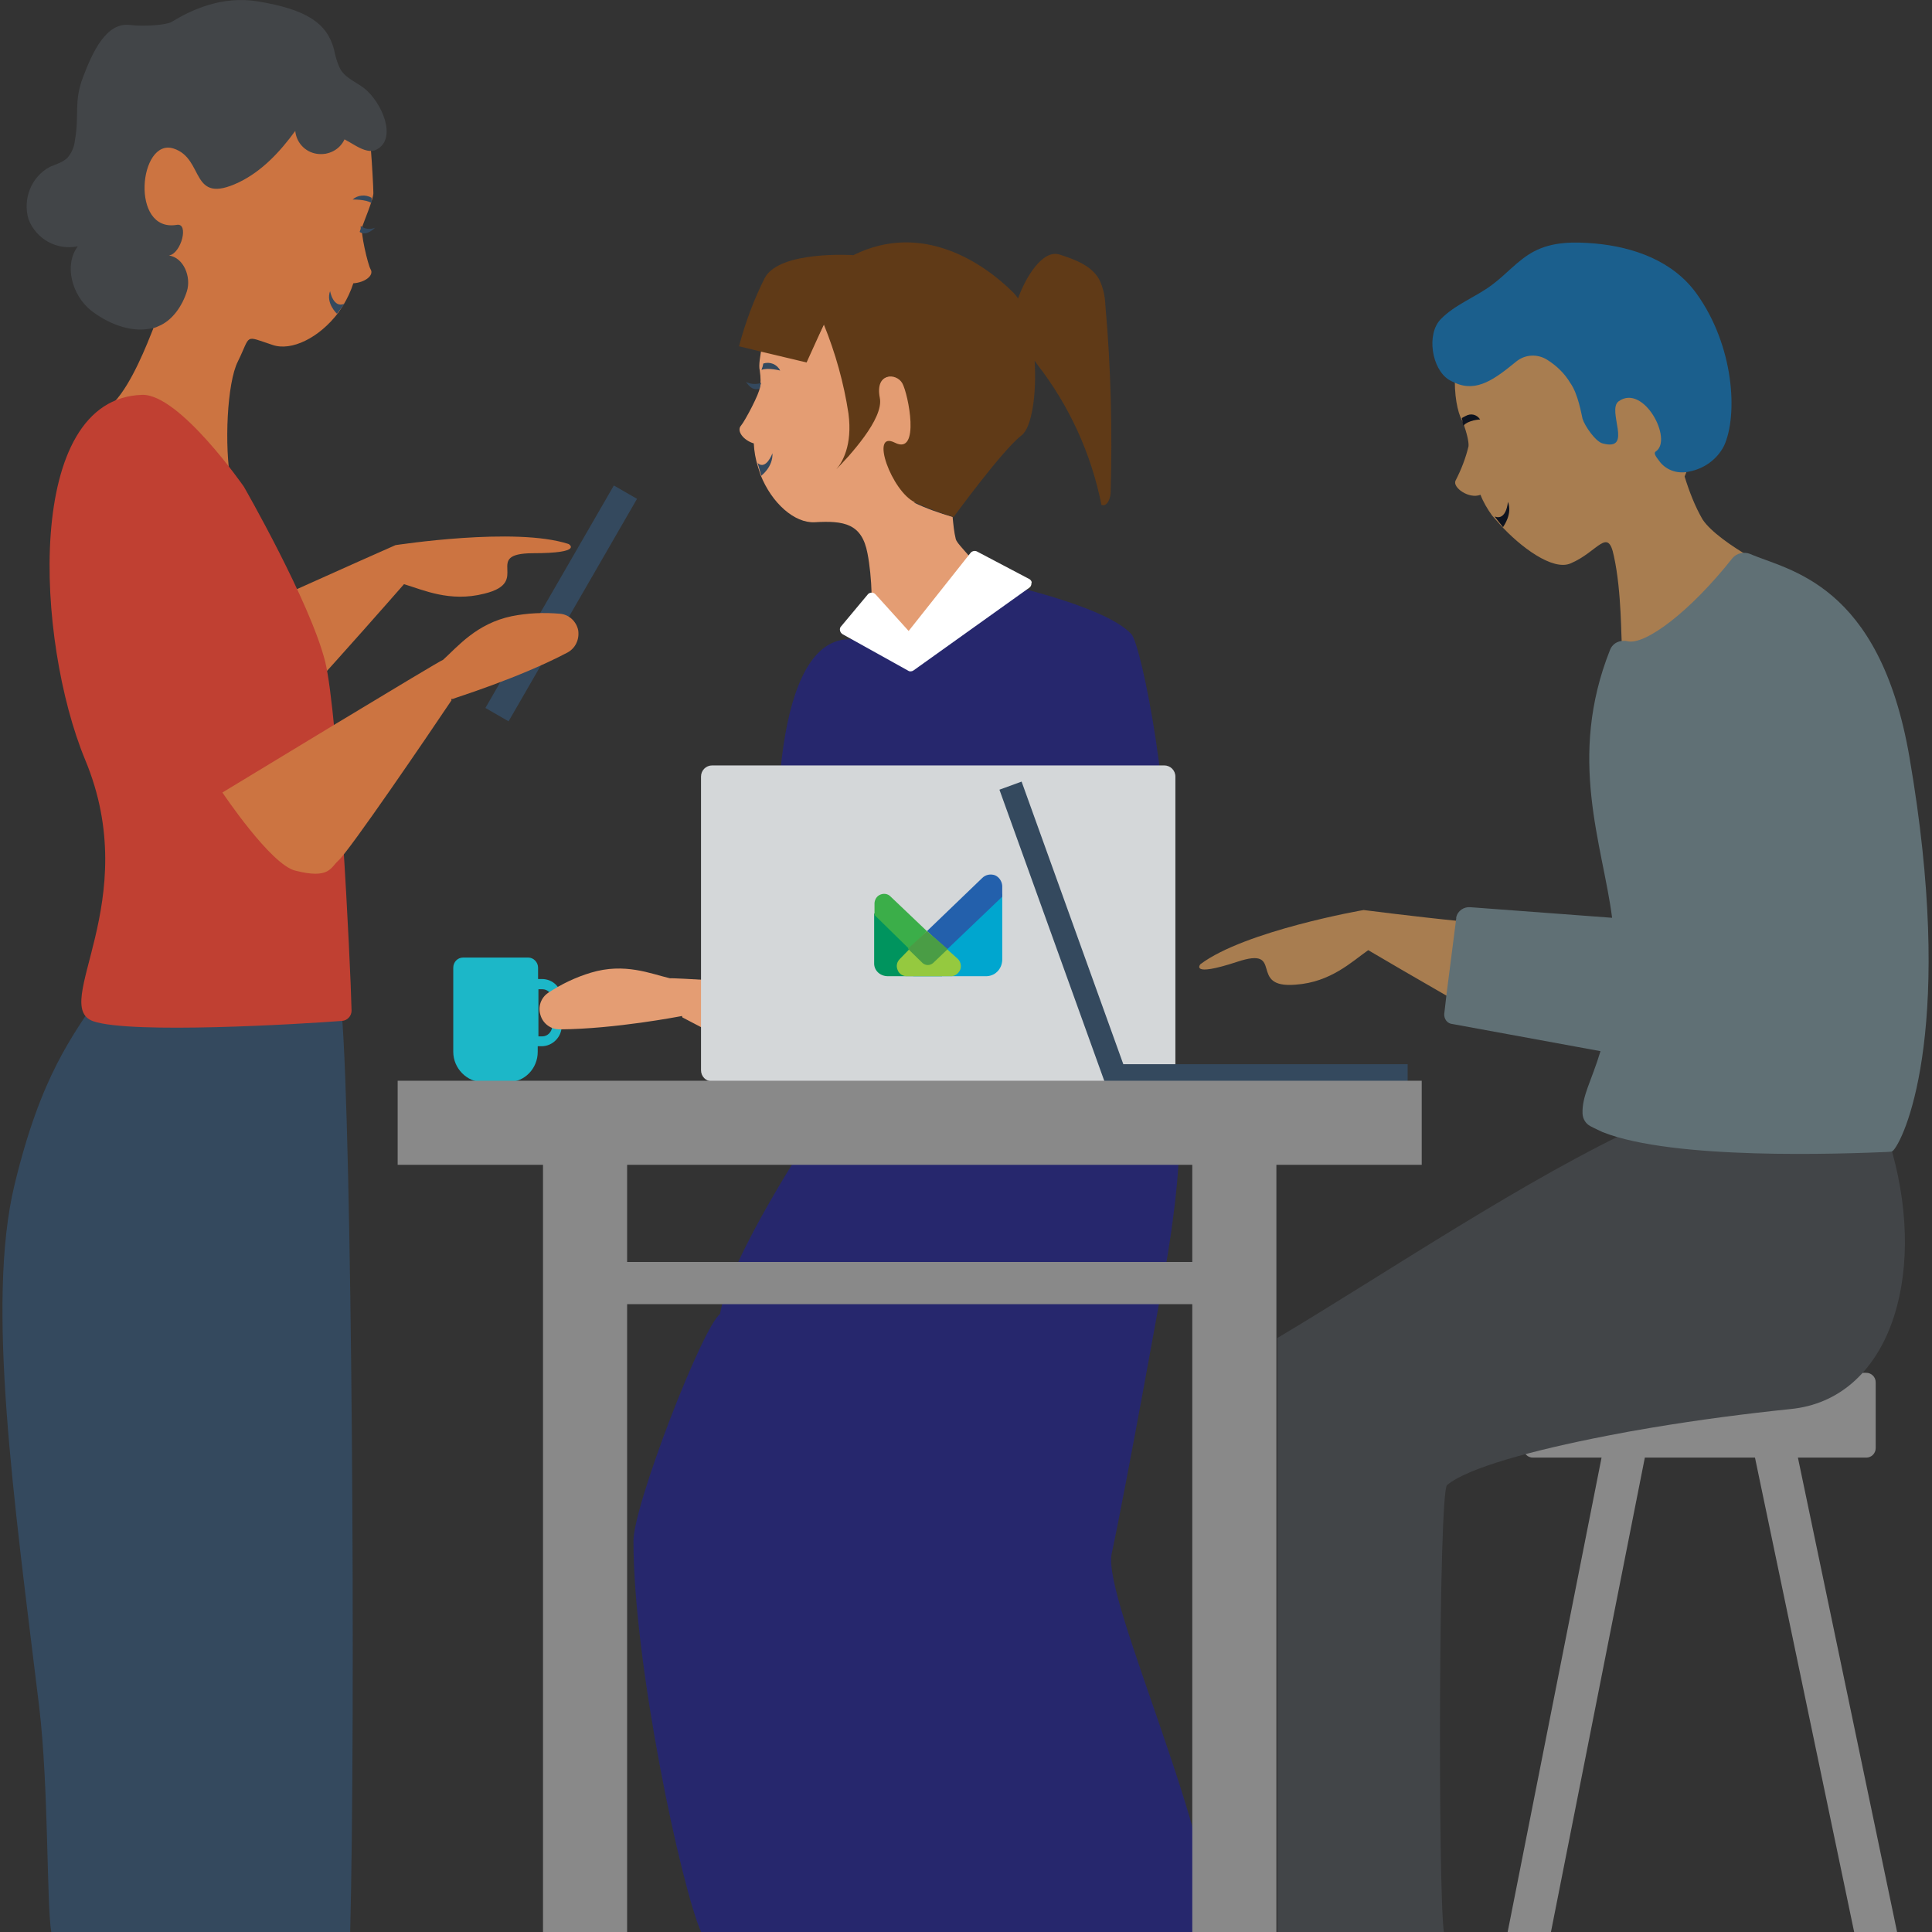 <svg id="Layer_1" xmlns="http://www.w3.org/2000/svg" viewBox="0 0 549 549"><rect x="0" y="0" width="549" height="549" fill="#333333" stroke="none"/><style>.st0{fill:#cc7441}.st1{fill:#424548}.st2{fill:#e49d73}.st5{fill:#898989}.st6{fill:#a87d50}.st7{fill:#0e131f}.st10{fill:#34495e}.st11{fill:#26276d}</style><path id="Shape" class="st0" d="M91 43.6c-3.3-.7-6.8-4.4-7.2-7.6-4.4 6-8.6 12.1-15.2 15.2C54.3 58 58 44.3 48.9 41.4 39 38.2 36.7 66.9 50 64.6c3.5-.5-.5 7.8-4.1 8.4 4.2.5 7.5 4.6 6.3 8.7-1.2 4.1-3.6 8.2-7.6 9.8-.8.3-1.1 2-1.1 2-1.6 4-6 15.4-11 20.7-12.4 17.4 0 5.9 4.9 6.5 10.7 1.4 21 18.4 28.2 16.3-1.9-10.2-1.1-28.2 2-34.3 3.8-7.7 1.6-7.4 9.8-4.7 5.4 1.9 13.3-2 18.7-9.1l1.4-2.1c1.2-2 2.2-4.1 2.9-6.3 3.2-.2 6-2.2 4.9-4-.8-1.4-2.9-10.5-2.4-12s3.2-7.9 3.2-9.6-.4-8.6-.7-12.3c-2.2-.4-6-3.6-7.9-4.6-1.5 3-3.3 6.1-6.5 5.6z"/><path id="Shape_1_" class="st1" d="M103.4 25c-2.3-1.7-5.1-2.8-6.6-5.2-1-1.9-1.5-3.8-1.9-5.8-2-7.4-7.7-11.3-21.6-13.6-10.2-1.7-18.9 2.4-24.5 5.8-1.4.9-7.8 1.4-11.8.9-6.8-.9-10.7 7.7-13.4 14.8s-1 10.5-2.3 17.9c-.2 1.9-.9 3.6-2.1 5-1.3 1.3-3.3 1.9-5 2.6-5.3 2.8-7.8 9.1-6.1 14.9 2.2 5.7 8.1 8.9 14 7.7-4 5.4-1.6 13.8 3.6 18.1 4.7 3.7 11.1 6.4 16.9 5.3.9-.1 1.6-.3 2.4-.7 4-1.6 6.8-5.8 8.1-9.9 1.3-4.1-.9-9.6-5.1-10.2 3.5-.5 5.8-9.4 2.2-8.7-13.3 2.2-10.7-24.8-.9-21.7 9 2.9 4.5 16.3 18.6 9.6 6.6-3.2 11.7-8.7 16-14.6.3 3.3 2.8 6 6.1 6.5s6.5-1.1 7.9-4.1c2.1 1.1 4.4 2.8 6.5 3.2.9.2 1.9.1 2.6-.3 6-3.1 1.5-13.5-3.6-17.5z"/><path id="Shape_2_" class="st2" d="M261.3 142.7c-6.6-3-13.8-19.8-6.4-16 7.4 3.7 3.9-15.2 2.1-18.2-1.7-3-8.9-2.5-7.4 4.7 1.3 6-10.4 18.4-9.7 17.8 1.6-1.9 3.3-4.8 2.1-13.9-1.3-8.7-4.2-17.5-7.5-25.7l-5.3 10.7-12.8-3.2c-.3 2.1-.9 4.8-.5 6.4.3 2.1.3 3.7 0 4.8 0 1.6-4.2 9.5-5.3 10.8-1.4 1.5.6 4.2 3.6 5.1.1 2.2.5 4.5 1.2 6.7l.7 2.2c3.2 8.1 9.7 13.8 15.4 13.5 8.4-.5 13.4.4 15 8.8 1.3 6.5 1.7 17.6.4 18.7 12.8 11.8 36.9-7.5 34.8-9.1-4-7.3-9.6-11.8-10.1-13.6-.5-2-.7-4.2-.9-6.3-3.7-1.1-7.5-2.4-11-4.1l1.6-.1z"/><path id="Shape_4_" d="M314.1 86.7c-.1-2.5-.6-4.9-1.7-7.2-2.2-4.1-7.1-5.8-11.4-7.2-4.9-1.4-9.7 6.8-11.7 12.5-.4-.6-.9-1.2-1.4-1.7-8.1-8.1-25.7-20.4-45.4-10.6 0 0-21-1.4-25.2 6.5-3.1 6.2-5.5 12.6-7.3 19.4l7 1.7 12.2 2.9 4.9-10.8c3.3 8.1 5.7 16.7 7 25.3 1.2 9.1-1.8 13.9-3.4 15.8 3.3-3.4 13.6-14.3 12.3-20.3-1.4-7.2 4.7-7.1 6.4-4.1 1.7 3 5.2 20.6-2.1 16.9-7.3-3.7-.9 14 5.8 17 3.5 1.6 7.2 3 10.9 4.1 0 0 13.9-19.1 19.3-23.2 2.9-2.2 4.3-11.7 3.7-21.2l.7 1c9.2 11.8 15.4 25.5 18.3 40 1.6.5 2.5-1.7 2.6-3.4.5-17.7.1-35.6-1.5-53.4z" fill="#603a17"/><path id="Shape_5_" d="M154 278.2h-1.1V275c0-1.6-1.3-2.9-2.8-2.9h-18.5c-1.6 0-2.8 1.3-2.8 2.9v23.9c0 4.7 3.9 8.6 8.4 8.6h7.2c4.7 0 8.4-3.9 8.4-8.6v-1.6h1.1c3.1 0 5.7-2.6 5.7-5.7v-7.7c0-3.3-2.5-5.7-5.6-5.7zm2.9 13.4c0 1.6-1.3 2.9-2.8 2.9H153v-13.4h1.1c1.6 0 2.8 1.3 2.8 2.9v7.6z" fill="#1cb7c8"/><path id="Shape_6_" class="st5" d="M530.3 390.1h-94.7c-1.5 0-2.7 1.2-2.7 2.7v18.7c0 1.5 1.2 2.7 2.7 2.7h19.5l-26.7 134.9h12.3l26.7-134.9h31.3l28.2 134.9h12.2l-28.2-134.9h19.4c1.5 0 2.7-1.2 2.7-2.7v-18.7c0-1.5-1.2-2.7-2.7-2.7z"/><path id="Shape_8_" class="st1" d="M537.7 327.4c-.3.3-43.7-7.9-70.6-7.9-32.7 14.9-73.2 42.3-104.1 60.7v168.9h47.3c-1.7-11.9-1.5-125.2.9-127.1 5.7-4.8 23.8-9.8 45.4-14 4.1-.8 8.4-1.6 12.7-2.3 13.1-2.2 26.9-4 39.5-5.3 27.7-2.7 38.9-36.9 28.9-73z"/><path id="Shape_9_" class="st6" d="M387.5 258.6c-.2 0-33.8 5.9-46.4 15.4 0 0-3.2 3.8 10.5-.7 13.8-4.6 2.7 7.7 16.6 6.5 10-.7 16-6.6 20.6-9.8 3.5 2.1 14.2 8.3 23.4 13.6l3.1-21.8c-13.9-1.4-27.7-3.2-27.8-3.2z"/><path id="Shape_10_" class="st6" d="M497.2 158.2c-5-2.9-11.1-7.1-13.4-10.6-2.2-3.8-3.8-8-5.1-12.2l.5-1.2c-1.8-1-3.9-.7-5.9-3.1-.7-.9-3.1-1.5-2.1-2.1 5.1-3.3-4.2-21.6-11.4-16.6-3.5 2.5 1 12.4-3.1 12.4-2 0-5.7-4-6.2-6-.3-1-2.1-7.4-4.4-10.6-1.7-2.7-3.4-4.6-6-6.2-2.7-1.7-7.9-2-10.4 0-6 5-10.2 9-16.3 6.2 0 6.2 1.3 10.2 2.3 11.7 1.2 3.4 1.7 5.7 1.6 6.9-.8 3.4-2.1 6.7-3.7 9.8-.9 1.9 3.8 5.3 7.1 4 .8 2.1 2 4.1 3.3 5.9 0 0 .7.8 2.2 2.5 5.8 6.4 15 13.3 20.1 11.1 7.8-3.3 10.6-10.5 12.3-2.1 2.3 10.3 2 24.4 2.3 24.7 9.7.3 21.8-8 36.3-24.5z"/><path id="Shape_11_" class="st7" d="M416.5 118.2c-.4.2-.8.4-1.1.6 0 0 .4 2 .4 2.2 1.5-1.7 4.8-1.8 4.8-1.8-1-1.5-2.7-1.8-4.1-1z"/><path id="Shape_12_" class="st7" d="M428.5 142.6s-.4 5.4-3.7 4.2v.1l2 2.5.3.4c.3-.5 2.7-3.8 1.4-7.2z"/><path id="Shape_13_" d="M542.6 215.2c-8.5-49.7-34.6-53.1-45.3-57.8-1.8-.7-3.8-.2-5 1.2-12 15.2-24.9 24.9-29.9 23.6-.3-.1-.6-.1-1-.1-1.8 0-3.3 1-3.9 2.6-12.2 30.7-2.1 55.2.6 76.1l-40.2-3c-1.9-.2-3.7 1-4.1 2.9v.3l-2.7 21.1-.7 6c-.1 1.5.9 2.8 2.4 2.9l42 7.7c-2.6 8.6-5.3 12.7-5.1 17.8.1 1.5.9 2.8 2.2 3.5 1.1.6 2.3 1.1 3.5 1.7 20.2 8 67.8 6.2 82 5.6.2 0 .4-.2.7-.5 3.8-4.5 17.4-36.7 4.5-111.6z" fill="#607075"/><path id="Shape_14_" d="M482 83.3c-6.7-9.2-17.8-13.1-28.7-14.1-5.9-.5-12.1-.6-17.5 2.3-4.5 2.4-7.8 6.5-11.9 9.5-4.7 3.5-10.4 5.5-14.5 9.7-4.1 4.2-2.6 14.1 2.3 17.2.5.3 1.1.6 1.8.9 6.2 2.8 11.4-1.2 17.4-6.1 2.5-2 5.9-2.2 8.7-.5 2.7 1.7 5 3.9 6.6 6.6 2.3 3.2 3.2 9.1 3.5 10.2.6 2 3.7 6.5 5.7 7 8.9 2.4 1-9.5 4.6-12 7.1-5 15.5 11 10.5 14.3-.9.6.7 2.2 1.3 3.1 2 2.4 5.2 3.3 8.2 2.6 4.2-.8 7.9-3.4 9.9-7.3 4-8.7 2.9-28.5-7.9-43.4z" fill="#1b5f8d"/><path id="Shape_15_" class="st10" d="M27.8 283.3c-7.1 11.2-16.1 21.9-23.7 53.5-8.1 33.6-.1 89.5 7 147.9 2.8 23.2 2.1 56.7 3.5 64.5h84.9c1.6-61.1.5-227.6-2.4-261.5-.7-7.1-65.5-10.5-69.3-4.4z"/><path id="Shape_16_" class="st11" d="M330.3 365.2s11.7-60.8-1.8-49.3c-20 16.9-97.5 5.7-97.5 5.7s-23.7 35.5-26.4 51.8c-5 3.7-24.6 54.3-24.6 64.5 0 35 13.6 98.5 19.3 111.3h144.2c3.4-23.5-30.4-94.9-27.6-107.7 4.3-20.1 14.4-76.3 14.4-76.3z"/><path id="Rectangle-path" transform="rotate(-60 159.454 171.503)" class="st10" d="M123 167.7h73v7.6h-73z"/><path id="Shape_17_" class="st2" d="M190.4 278c-5.5-1.3-12.9-4.5-22.5-1.6-4.3 1.3-8.3 3.2-12.1 5.7-2.1 1.4-3 4-2.2 6.4.7 2.4 3 4.1 5.6 4 15.6-.1 34-3.7 34.1-3.7l.5-.1.1.4 11.1 5.8c10.6 5.5 5-15.8-.2-16.2-8.5-.5-14.4-.8-14.4-.7z"/><path id="Shape_18_" class="st10" d="M216.9 103.3l-.2.9c-.1.3-.2.5-.3.9 1.9-.7 5.3.2 5.3.2-.9-1.8-2.9-2.6-4.8-2z"/><path id="Shape_19_" class="st10" d="M216.1 109.4c.1-.2.1-.4.2-.5v-.1c-1.4.5-3.1.4-4.3-.3 0 0 1.6 2.9 3.9 1.9l.2-1z"/><path id="Shape_20_" class="st10" d="M215.3 131.6l1 3.5v.1s3.4-2.5 3.2-6.4c0 0-1.8 4.9-4.2 2.8z"/><path id="Shape_21_" class="st11" d="M281.5 165.1s32.2 6.6 40 15.1c2.9 3.1 12.5 51.3 9.4 78 2.2 21.5-113.5 33.3-108.5 12.9-4.2-45.1-.6-91.4 20.3-89.4 17.4 9 38.8-16.6 38.8-16.6z"/><path id="Shape_22_" d="M292.6 164.6l-15-7.9c-.6-.3-1.4-.1-1.8.4l-17.6 22.2-9.4-10.4c-.3-.3-.6-.5-1.1-.5-.4 0-.9.2-1.1.5L239 178c-.3.3-.4.7-.3 1.2.1.4.3.7.7 1l18.7 10.4c.4.3 1.1.2 1.5-.1l32.9-23.5c.4-.3.6-.7.6-1.3.2-.3-.1-.8-.5-1.1z" fill="#fff"/><path id="Rectangle-path_1_" d="M202.4 217.5h128.4c1.8 0 3.2 1.4 3.2 3.2v83.4c0 1.8-1.4 3.2-3.2 3.2H202.4c-1.8 0-3.2-1.4-3.2-3.2v-83.4c0-1.8 1.4-3.2 3.2-3.2z" fill="#d4d7d9"/><path id="Shape_23_" class="st0" d="M112.4 154.9c.2 0 34.1-5.3 49.2-.3 0 0 4.4 2.6-10.2 2.6-14.6.1-.1 8.2-13.8 11.5-9.8 2.5-17.4-1.1-22.8-2.7-4.2 4.8-18.1 20.6-28.1 31.5-5.1 5.6-9.5-26.9-8.1-27.5 16.7-7.5 33.7-15.1 33.8-15.1z"/><path id="Shape_24_" class="st10" d="M400 309.1h-85.5L284 224.4l6.3-2.3 28.9 80.3H400z"/><path id="_x31_553be25-8e51-4dcc-8949-bf4cefbc1f7a" d="M248.4 259.5v14.3c0 2 1.7 3.6 3.9 3.6h15.4l-19.3-17.9z" fill="#00945e"/><path id="b022b8b0-87a4-445b-967e-36f42c250acf" d="M259.5 277.4H280c2.6.1 4.7-1.9 4.8-4.6v-18.9l-25.3 23.5z" fill="#00a6cf"/><path id="_x32_5123cf8-5d42-4241-8049-bbd5d54f1f69" d="M279.1 249.5l-15.7 15.1 5.6 5.3 15.8-15.1v-3.1c-.1-1.3-.9-2.5-2.1-3-1.2-.4-2.6-.2-3.6.8z" fill="#2360ac"/><path id="_x35_afd1e2b-5e98-4b2e-82b9-a58a18b58b00" d="M263.4 264.6l-10.4-9.9c-.7-.7-1.8-.9-2.8-.5-1 .4-1.6 1.3-1.7 2.4v3.4l10.1 9.9 4.8-5.3z" fill="#3bae49"/><path id="_x39_882efd4-3187-4c46-b596-9e741b439dcb" d="M263.4 264.6l-7.7 7.9c-.9.9-1.1 2.1-.6 3.2.4 1.1 1.6 1.8 2.8 1.7H270c1.2.1 2.2-.6 2.8-1.7.5-1.1.2-2.4-.6-3.2l-8.8-7.9z" fill="#95c93f"/><path id="e1b13878-1f2c-492a-a6cb-11e44ba22ae9" d="M258 269.6l4.2 4.1c.9.7 2 .7 2.9 0l4.2-4-5.9-5.1-5.4 5z" fill="#4a9d45"/><path id="Shape_25_" class="st10" d="M105.6 56.9v.8c-1.7-1.1-5.4-1-5.4-1 1.4-1.3 3.7-1.5 5.4-.5v.7z"/><path id="Shape_26_" class="st10" d="M102.5 65V64.2c1.1.9 2.7 1.1 4.1.5 0 0-2.5 2.6-4.4 1.2l.3-.9z"/><path id="Shape_27_" class="st10" d="M97.9 86.3l-2.1 2.8v.1s-3.3-3-2-6.5c0 .1.9 5 4.1 3.6z"/><path id="Shape_28_" d="M40.4 112.2c10.6-.3 28.9 26.1 28.9 26.1S88.1 171 92.4 188c3.7 15.1 7.2 85.6 7.5 99.2 0 1.5-1.2 2.8-2.7 2.9-11.8.9-59.9 3.8-70.7.1-12.4-4.4 14.5-34-2.3-74.3-14-33.8-17.5-102.7 16.2-103.7z" fill="#c04032"/><path id="Shape_29_" class="st0" d="M125.9 187.5c4.2-3.8 9.5-10.3 19.5-12.4 4.5-.9 9.1-1.1 13.7-.7 2.6.2 4.7 2.2 5.2 4.7.4 2.6-.8 5.1-3 6.3-14 7.4-32.4 13-32.6 13.2h-.5l.1.4c-6.5 9.7-28.9 42.6-32.1 45.5-2.3 2-2.5 5.4-12.3 2.9-7-1.7-20.7-22.2-20.7-22.2s62.4-37.9 62.7-37.7z"/><path id="Shape_30_" class="st5" d="M113 307.1V331h41.3v218.1h23.9V370.6h160.6v178.5h23.9V331H404v-23.9H113zm225.8 51.5H178.2V331h160.6v27.6z"/></svg>